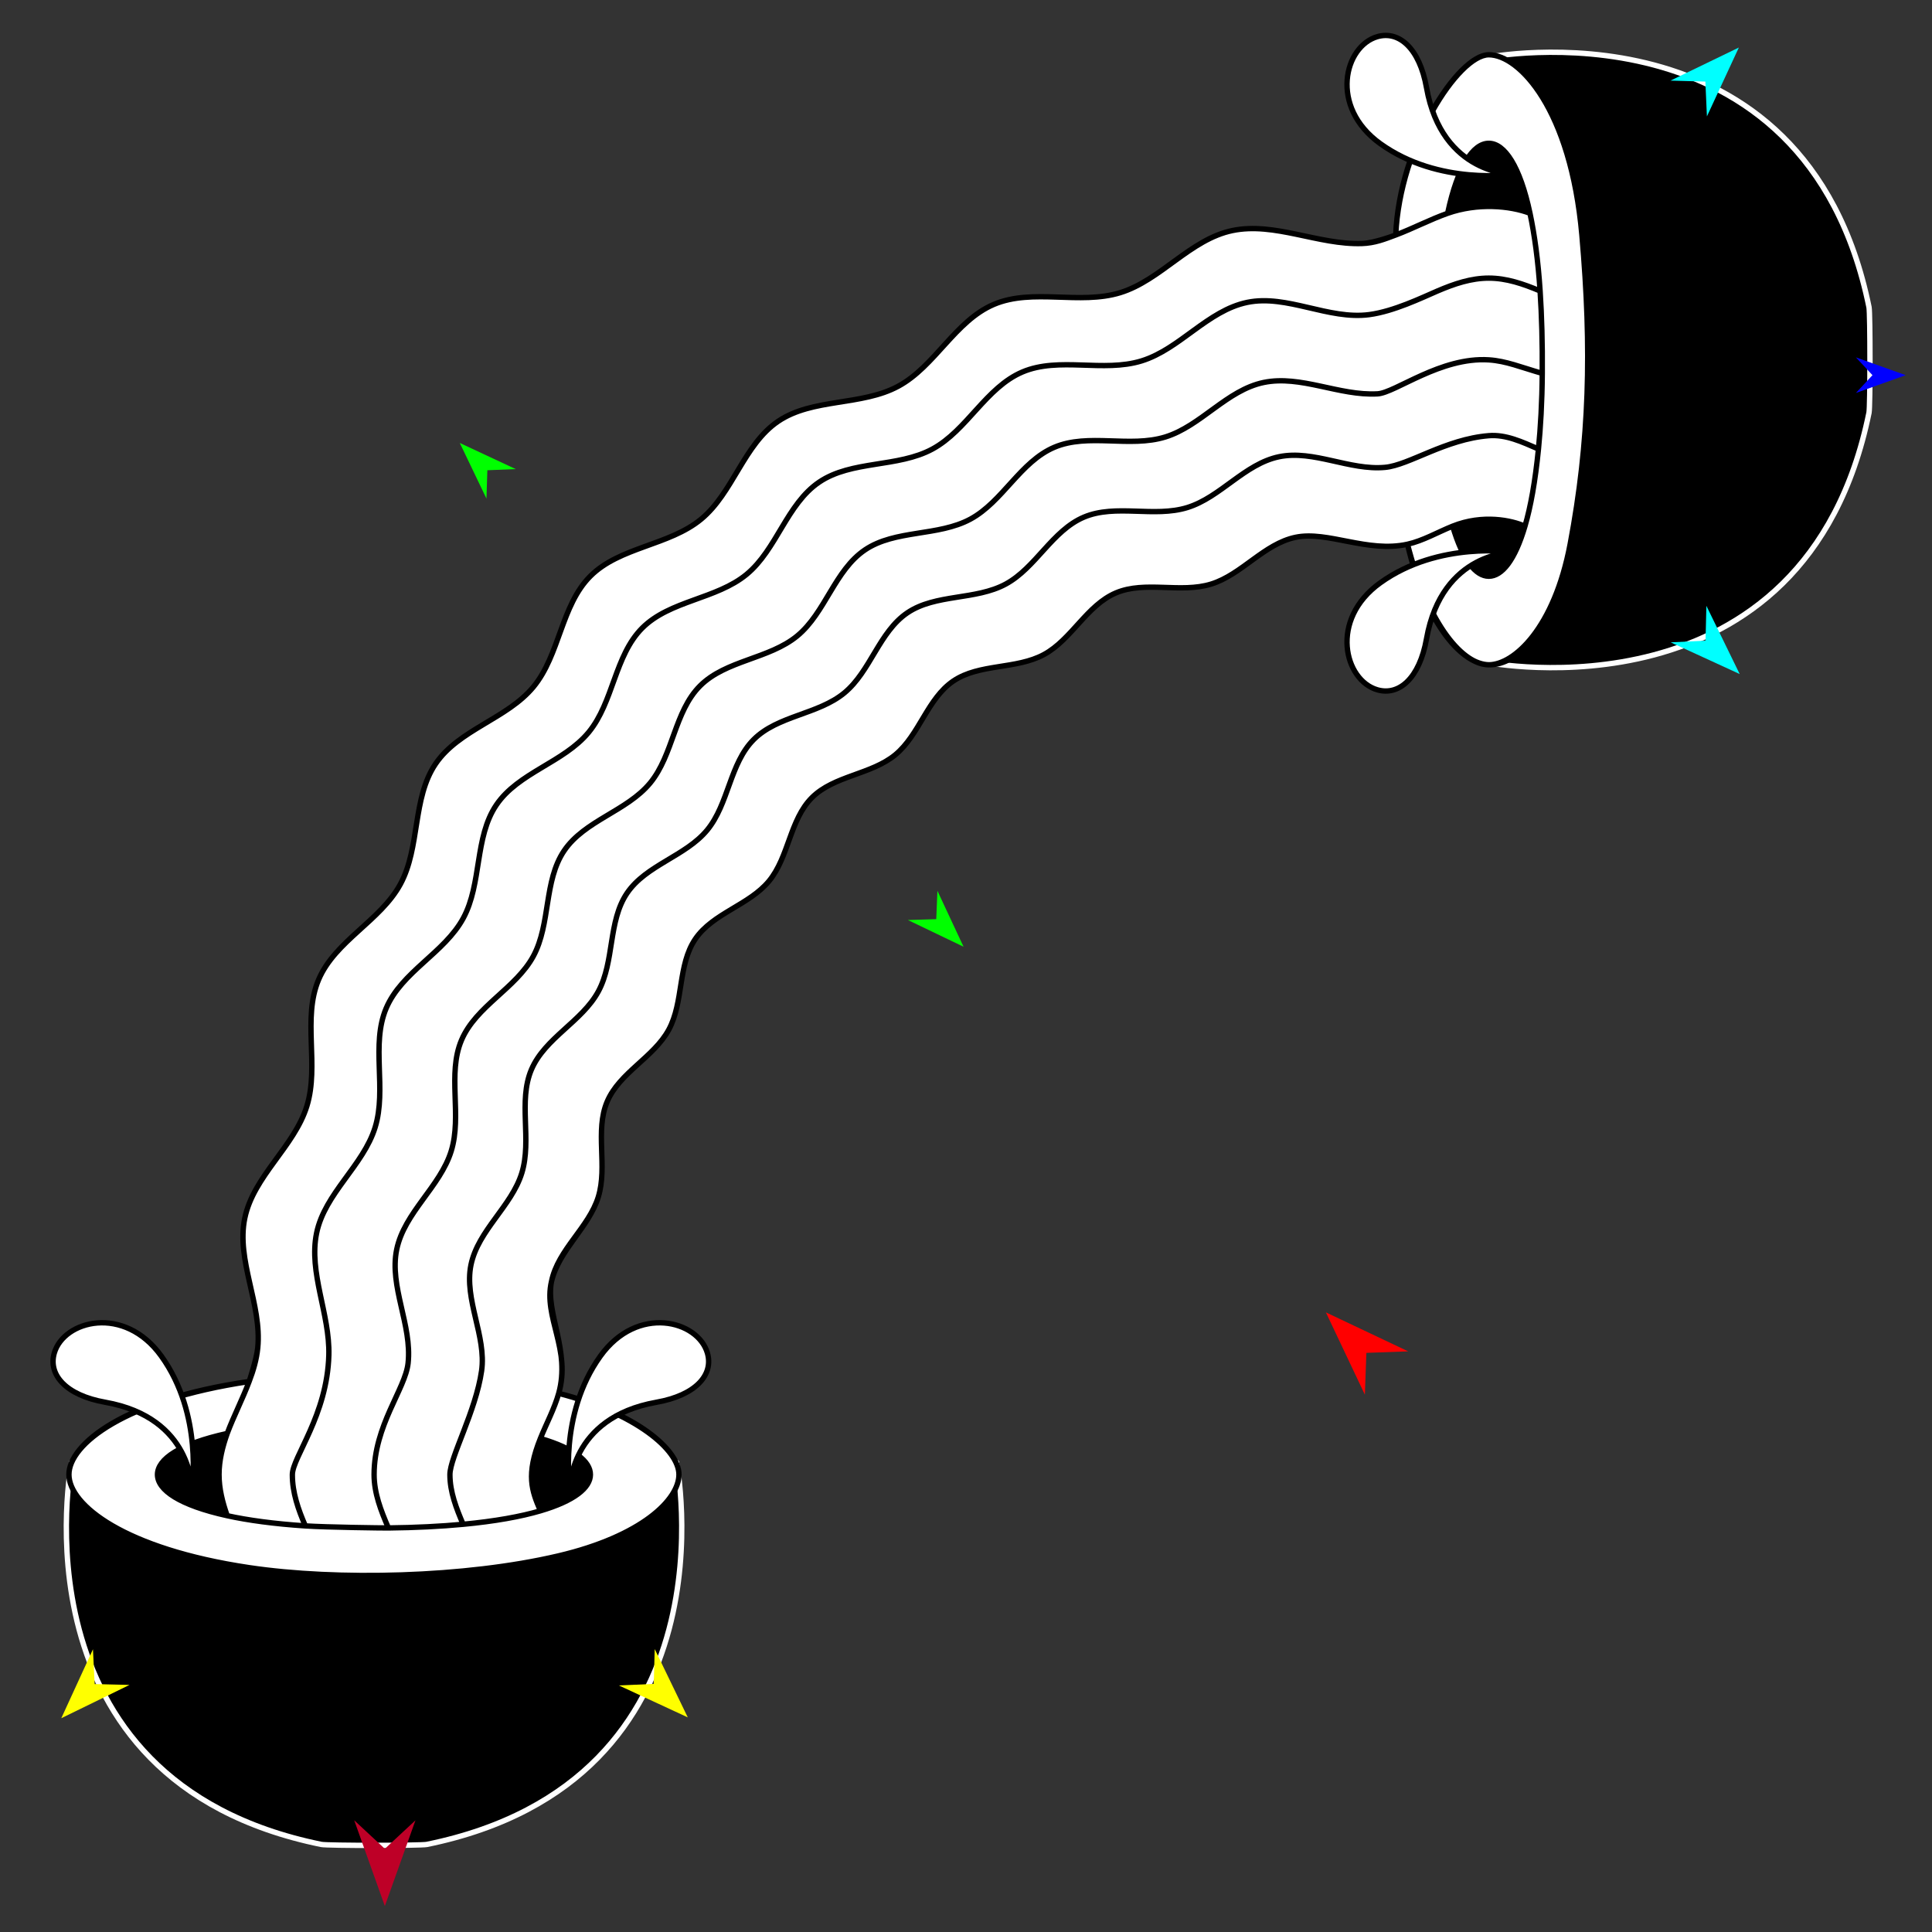 <?xml version="1.0" encoding="utf-8"?>
<!-- Generator: Moho 12.5 build 22414 -->
<!DOCTYPE svg PUBLIC "-//W3C//DTD SVG 1.1//EN" "http://www.w3.org/Graphics/SVG/1.1/DTD/svg11.dtd">
<svg version="1.1" id="Frame_0" xmlns="http://www.w3.org/2000/svg" xmlns:xlink="http://www.w3.org/1999/xlink" width="720px" height="720px">
<rect width="100%" height="100%" fill="#333333" stroke="none"/>
<g id="waterworks_2">
<g id="waterworks">
<path fill="#000000" fill-rule="evenodd" stroke="#ffffff" stroke-width="2" stroke-linecap="round" stroke-linejoin="round" d="M 554.181 246.879 C 554.181 246.868 545.758 209.542 545.758 134.142 C 545.758 58.741 554.181 21.416 554.181 21.405 C 554.191 21.407 672.737 -2.073 696.528 114.489 C 696.998 116.791 696.998 151.492 696.528 153.795 C 672.737 270.357 554.191 246.876 554.181 246.879 Z"/>
<path fill="#000000" fill-rule="evenodd" stroke="#ffffff" stroke-width="2" stroke-linecap="round" stroke-linejoin="round" d="M 26.662 545.021 C 26.673 545.021 63.999 536.598 139.399 536.598 C 214.800 536.598 252.125 545.021 252.136 545.021 C 252.134 545.031 275.614 663.577 159.052 687.368 C 156.750 687.838 122.049 687.838 119.746 687.368 C 3.184 663.577 26.665 545.031 26.662 545.021 Z"/>
<path fill="#ffffff" fill-rule="evenodd" stroke="none" d="M 524.531 202.818 C 509.648 206.118 494.784 197.756 482.861 200.225 C 471.019 202.676 462.760 214.151 451.360 217.666 C 439.943 221.186 426.766 216.344 415.877 220.957 C 404.986 225.570 399.362 238.344 389.036 243.932 C 378.704 249.523 364.994 247.232 355.308 253.776 C 345.618 260.322 342.649 273.869 333.651 281.286 C 324.653 288.703 310.807 289.026 302.569 297.264 C 294.331 305.502 294.009 319.348 286.591 328.346 C 279.174 337.344 265.627 340.313 259.081 350.002 C 252.537 359.689 254.827 373.399 249.237 383.731 C 243.649 394.057 230.875 399.681 226.262 410.572 C 221.649 421.461 226.491 434.638 222.971 446.055 C 219.456 457.455 208.316 465.789 205.530 477.556 C 202.368 490.912 213.000 503.031 208.213 519.257 C 237.231 526.656 253.024 540.267 253.024 549.533 C 253.024 558.918 239.092 572.551 208.096 579.840 C 173.280 588.027 125.594 589.099 92.848 584.221 C 46.294 577.286 25.689 560.874 25.689 549.533 C 25.689 538.192 46.591 521.755 92.847 514.845 C 92.847 514.845 95.633 506.592 96.057 502.291 C 97.656 486.038 87.974 469.718 91.218 454.001 C 94.463 438.283 109.702 427.323 114.367 412.193 C 119.038 397.039 112.613 379.550 118.735 365.097 C 124.858 350.642 141.812 343.177 149.229 329.472 C 156.649 315.759 153.608 297.562 162.294 284.706 C 170.983 271.846 188.963 267.905 198.808 255.963 C 208.652 244.020 209.080 225.643 220.014 214.709 C 230.948 203.775 249.326 203.347 261.268 193.502 C 273.210 183.658 277.151 165.678 290.011 156.989 C 302.867 148.303 321.064 151.344 334.777 143.923 C 348.482 136.507 355.947 119.553 370.402 113.430 C 384.855 107.308 402.344 113.734 417.497 109.062 C 432.628 104.397 443.588 89.158 459.306 85.914 C 475.023 82.669 491.273 91.300 507.595 90.751 C 512.325 90.593 520.150 87.570 520.150 87.570 C 521.657 54.001 543.497 20.412 554.838 20.412 C 566.179 20.412 585.402 40.683 589.526 87.569 C 593.271 130.142 592.381 164.519 585.145 202.816 C 579.233 234.106 566.040 247.948 554.838 247.746 C 545.455 247.577 531.906 234.201 524.531 202.818 Z"/>
<path fill="none" stroke="#000000" stroke-width="2" stroke-linecap="round" stroke-linejoin="round" d="M 201.390 536.068 C 214.081 539.807 220.029 544.640 220.029 549.533 C 220.029 554.464 213.988 559.335 201.404 563.036 C 194.107 565.182 184.514 566.937 172.595 568.054 C 164.237 568.838 155.045 569.309 144.745 569.421 C 142.654 569.444 121.624 569.176 113.800 568.658 C 102.159 567.889 92.368 566.552 84.676 564.860 C 66.897 560.950 58.685 555.283 58.685 549.533 C 58.685 543.784 66.897 538.117 84.676 534.206 C 82.942 539.106 81.628 544.202 81.628 549.533 C 81.628 554.834 82.927 559.903 84.676 564.860 M 208.213 519.257 C 236.898 526.673 253.024 540.267 253.024 549.533 C 253.024 558.918 239.092 572.551 208.096 579.840 C 173.280 588.027 125.594 589.099 92.848 584.221 C 46.294 577.286 25.689 560.874 25.689 549.533 C 25.689 538.192 46.262 521.561 92.847 514.845 C 90.417 521.337 87.125 527.670 84.676 534.206 M 520.150 87.570 C 521.453 53.975 543.497 20.412 554.838 20.412 C 566.179 20.412 585.402 40.683 589.526 87.569 C 593.271 130.142 592.381 164.519 585.145 202.816 C 579.233 234.106 564.222 247.746 554.838 247.746 C 545.453 247.746 532.447 233.660 524.531 202.818 C 509.648 206.118 494.784 197.756 482.861 200.225 C 471.019 202.676 462.760 214.151 451.360 217.666 C 439.943 221.186 426.766 216.344 415.877 220.957 C 404.986 225.570 399.362 238.344 389.036 243.932 C 378.704 249.523 364.994 247.232 355.308 253.776 C 345.618 260.322 342.649 273.869 333.651 281.286 C 324.653 288.703 310.807 289.026 302.569 297.264 C 294.331 305.502 294.009 319.348 286.591 328.346 C 279.174 337.344 265.627 340.313 259.081 350.002 C 252.537 359.689 254.827 373.399 249.237 383.731 C 243.649 394.057 230.875 399.681 226.262 410.572 C 221.649 421.461 226.491 434.638 222.971 446.055 C 219.456 457.455 207.913 465.700 205.530 477.556 C 203.165 489.316 212.648 503.290 208.213 519.257 C 206.633 524.945 203.644 530.463 201.390 536.068 C 195.952 549.588 198.164 555.584 201.404 563.036 M 113.800 568.658 C 111.173 562.585 108.927 556.258 108.954 549.533 C 108.979 543.111 121.951 527.402 122.549 505.019 C 122.960 489.636 114.933 474.327 117.990 459.517 C 121.047 444.707 135.407 434.380 139.802 420.123 C 144.204 405.845 138.149 389.365 143.918 375.747 C 149.687 362.127 165.663 355.093 172.651 342.179 C 179.643 329.258 176.778 312.112 184.962 299.999 C 193.149 287.881 210.091 284.168 219.366 272.916 C 228.642 261.662 229.046 244.346 239.349 234.044 C 249.651 223.741 266.967 223.337 278.220 214.061 C 289.473 204.786 293.186 187.844 305.303 179.657 C 317.417 171.472 334.563 174.337 347.484 167.346 C 360.398 160.357 367.432 144.382 381.052 138.613 C 394.670 132.844 411.150 138.899 425.428 134.497 C 439.685 130.102 450.012 115.743 464.822 112.685 C 479.632 109.628 495.071 119.282 510.324 117.244 C 519.413 116.029 529.770 111.002 535.727 108.434 C 542.018 105.744 548.245 103.649 554.838 103.649 C 561.431 103.649 567.642 105.782 573.949 108.433 C 573.212 97.182 571.887 87.511 570.184 79.490 C 566.453 61.910 560.688 53.407 554.838 53.407 C 548.988 53.407 543.223 61.910 539.492 79.491 C 532.932 81.800 526.585 85.165 520.150 87.570 C 515.905 89.162 512.325 90.593 507.595 90.751 C 491.273 91.300 475.023 82.669 459.306 85.914 C 443.588 89.158 432.628 104.397 417.497 109.062 C 402.344 113.734 384.855 107.308 370.402 113.430 C 355.947 119.553 348.482 136.507 334.777 143.923 C 321.064 151.344 302.867 148.303 290.011 156.989 C 277.151 165.678 273.210 183.658 261.268 193.502 C 249.326 203.347 230.948 203.775 220.014 214.709 C 209.080 225.643 208.652 244.020 198.808 255.963 C 188.963 267.905 170.983 271.846 162.294 284.706 C 153.608 297.562 156.649 315.759 149.229 329.472 C 141.812 343.177 124.858 350.642 118.735 365.097 C 112.613 379.550 119.038 397.039 114.367 412.193 C 109.702 427.323 94.463 438.283 91.218 454.001 C 87.974 469.718 97.656 486.038 96.057 502.291 C 95.633 506.592 94.420 510.764 92.847 514.845 C 92.847 514.845 95.633 506.592 96.057 502.291 C 97.656 486.038 87.974 469.718 91.218 454.001 C 94.463 438.283 109.702 427.323 114.367 412.193 C 119.038 397.039 112.613 379.550 118.735 365.097 C 124.858 350.642 141.812 343.177 149.229 329.472 C 156.649 315.759 153.608 297.562 162.294 284.706 C 170.983 271.846 188.963 267.905 198.808 255.963 C 208.652 244.020 209.080 225.643 220.014 214.709 C 230.948 203.775 249.326 203.347 261.268 193.502 C 273.210 183.658 277.151 165.678 290.011 156.989 C 302.867 148.303 321.064 151.344 334.777 143.923 C 348.482 136.507 355.947 119.553 370.402 113.430 C 384.855 107.308 402.344 113.734 417.497 109.062 C 432.628 104.397 443.588 89.158 459.306 85.914 C 475.023 82.669 491.273 91.300 507.595 90.751 C 512.325 90.593 520.150 87.570 520.150 87.570 C 521.657 54.001 543.497 20.412 554.838 20.412 C 566.179 20.412 585.402 40.683 589.526 87.569 C 593.271 130.142 592.381 164.519 585.145 202.816 C 579.233 234.106 566.040 247.948 554.838 247.746 C 545.455 247.577 531.906 234.201 524.531 202.818 C 530.329 201.533 535.726 198.343 541.366 196.083 C 545.112 208.803 549.945 214.751 554.838 214.751 C 559.731 214.751 564.564 208.803 568.303 196.112 C 570.415 188.943 572.151 179.328 573.337 167.330 C 567.235 164.686 561.223 161.848 554.838 162.366 C 538.568 163.688 525.159 173.345 516.185 174.171 C 502.880 175.396 489.536 167.559 476.677 170.213 C 463.816 172.868 454.849 185.336 442.470 189.153 C 430.072 192.975 415.762 187.718 403.938 192.727 C 392.111 197.736 386.004 211.607 374.791 217.675 C 363.571 223.747 348.683 221.259 338.165 228.366 C 327.643 235.474 324.418 250.185 314.647 258.239 C 304.876 266.294 289.841 266.644 280.895 275.590 C 271.949 284.536 271.599 299.572 263.544 309.343 C 255.490 319.113 240.779 322.338 233.671 332.859 C 226.564 343.378 229.052 358.266 222.980 369.486 C 216.912 380.699 203.041 386.806 198.032 398.633 C 193.023 410.458 198.280 424.767 194.458 437.165 C 190.641 449.544 178.173 458.511 175.518 471.372 C 172.864 484.231 181.327 497.954 179.476 510.880 C 177.323 525.915 167.671 543.127 167.671 549.533 C 167.671 556.054 170.074 562.144 172.595 568.054 M 144.745 569.421 C 141.937 562.923 139.415 556.454 139.415 549.533 C 139.415 531.204 151.027 517.694 152.081 508.059 C 153.640 493.808 144.986 479.465 147.834 465.667 C 150.682 451.868 164.060 442.247 168.156 428.964 C 172.257 415.661 166.616 400.307 171.991 387.620 C 177.366 374.930 192.249 368.377 198.760 356.345 C 205.274 344.307 202.605 328.332 210.231 317.046 C 217.858 305.756 233.643 302.297 242.285 291.813 C 250.927 281.329 251.303 265.196 260.902 255.597 C 270.501 245.998 286.634 245.622 297.118 236.980 C 307.601 228.338 311.061 212.553 322.350 204.925 C 333.637 197.300 349.612 199.969 361.650 193.455 C 373.682 186.944 380.235 172.061 392.925 166.685 C 405.612 161.311 420.966 166.952 434.269 162.851 C 447.552 158.756 457.173 145.378 470.972 142.529 C 484.770 139.681 499.050 147.580 513.365 146.776 C 519.994 146.404 536.891 132.962 554.838 134.110 C 561.312 134.524 566.703 136.842 574.757 139.153 C 574.843 128.007 574.568 117.875 573.949 108.433 M 574.757 139.153 C 574.674 149.953 574.122 159.396 573.337 167.330 M 539.492 79.491 C 550.611 75.575 562.705 76.614 570.184 79.490 M 541.366 196.083 C 552.601 191.583 563.364 193.898 568.303 196.112 M 25.689 549.533 C 25.689 538.192 46.591 521.755 92.847 514.845 M 92.848 584.221 C 46.294 577.286 25.689 560.874 25.689 549.533 M 208.096 579.840 C 173.280 588.027 125.594 589.099 92.848 584.221 M 253.024 549.533 C 253.024 558.918 239.092 572.551 208.096 579.840 M 208.213 519.257 C 237.231 526.656 253.024 540.267 253.024 549.533 M 205.530 477.556 C 202.368 490.912 213.000 503.031 208.213 519.257 M 222.971 446.055 C 219.456 457.455 208.316 465.789 205.530 477.556 M 226.262 410.572 C 221.649 421.461 226.491 434.638 222.971 446.055 M 249.237 383.731 C 243.649 394.057 230.875 399.681 226.262 410.572 M 259.081 350.002 C 252.537 359.689 254.827 373.399 249.237 383.731 M 286.591 328.346 C 279.174 337.344 265.627 340.313 259.081 350.002 M 302.569 297.264 C 294.331 305.502 294.009 319.348 286.591 328.346 M 333.651 281.286 C 324.653 288.703 310.807 289.026 302.569 297.264 M 355.308 253.776 C 345.618 260.322 342.649 273.869 333.651 281.286 M 389.036 243.932 C 378.704 249.523 364.994 247.232 355.308 253.776 M 415.877 220.957 C 404.986 225.570 399.362 238.344 389.036 243.932 M 451.360 217.666 C 439.943 221.186 426.766 216.344 415.877 220.957 M 482.861 200.225 C 471.019 202.676 462.760 214.151 451.360 217.666 M 524.531 202.818 C 509.648 206.118 494.784 197.756 482.861 200.225 "/>
<path fill="#000000" fill-rule="evenodd" stroke="none" d="M 220.029 549.533 C 220.029 554.464 213.988 559.335 201.404 563.036 C 198.164 555.584 195.952 549.588 201.390 536.068 C 214.081 539.807 220.029 544.640 220.029 549.533 Z"/>
<path fill="#000000" fill-rule="evenodd" stroke="none" d="M 58.685 549.533 C 58.685 543.784 66.897 538.117 84.676 534.206 C 82.942 539.106 81.628 544.202 81.628 549.533 C 81.628 554.834 82.927 559.903 84.676 564.860 C 66.897 560.950 58.685 555.283 58.685 549.533 Z"/>
<path fill="#000000" fill-rule="evenodd" stroke="none" d="M 554.838 53.407 C 560.688 53.407 566.453 61.910 570.184 79.490 C 562.705 76.614 550.611 75.575 539.492 79.491 C 543.223 61.910 548.988 53.407 554.838 53.407 Z"/>
<path fill="#000000" fill-rule="evenodd" stroke="none" d="M 554.838 214.751 C 549.945 214.751 545.112 208.803 541.366 196.083 C 552.601 191.583 563.364 193.898 568.303 196.112 C 564.564 208.803 559.731 214.751 554.838 214.751 Z"/>
<path fill="#ffffff" fill-rule="evenodd" stroke="#000000" stroke-width="2" stroke-linecap="round" stroke-linejoin="round" d="M 513.308 257.074 C 521.377 259.392 529.016 252.749 531.615 238.085 C 537.412 205.382 564.014 205.821 564.017 205.818 C 564.012 205.819 536.342 201.426 514.408 217.185 C 495.194 230.990 501.062 253.555 513.308 257.074 Z"/>
<path fill="#ffffff" fill-rule="evenodd" stroke="#000000" stroke-width="2" stroke-linecap="round" stroke-linejoin="round" d="M 513.308 13.662 C 521.377 11.344 529.016 17.987 531.615 32.651 C 537.412 65.353 564.014 64.914 564.017 64.917 C 564.012 64.916 536.342 69.309 514.408 53.550 C 495.195 39.746 501.063 17.180 513.308 13.662 Z"/>
<path fill="#ffffff" fill-rule="evenodd" stroke="#000000" stroke-width="2" stroke-linecap="round" stroke-linejoin="round" d="M 20.226 504.272 C 17.908 512.341 24.551 519.979 39.215 522.579 C 71.918 528.376 71.479 554.978 71.482 554.981 C 71.481 554.976 75.874 527.305 60.114 505.372 C 46.310 486.158 23.744 492.026 20.226 504.272 Z"/>
<path fill="#ffffff" fill-rule="evenodd" stroke="#000000" stroke-width="2" stroke-linecap="round" stroke-linejoin="round" d="M 263.638 504.272 C 265.956 512.341 259.313 519.979 244.649 522.579 C 211.946 528.376 212.386 554.978 212.382 554.981 C 212.383 554.976 207.990 527.306 223.749 505.372 C 237.554 486.158 260.120 492.026 263.638 504.272 Z"/>
</g>
<g id="specs_2">
<path fill="#ff0000" fill-rule="evenodd" stroke="none" d="M 494.118 489.084 C 494.121 489.086 524.782 503.610 524.785 503.611 C 524.784 503.611 509.208 504.173 509.206 504.173 C 509.206 504.174 508.645 519.750 508.645 519.752 C 508.643 519.749 494.119 489.087 494.118 489.084 Z"/>
<path fill="#0000ff" fill-rule="evenodd" stroke="none" d="M 710.211 139.815 C 710.209 139.816 691.650 146.444 691.648 146.444 C 691.648 146.444 697.815 139.816 697.816 139.815 C 697.815 139.814 691.648 133.186 691.648 133.185 C 691.650 133.186 710.209 139.814 710.211 139.815 Z"/>
<path fill="#00ff00" fill-rule="evenodd" stroke="none" d="M 171.342 165.073 C 171.344 165.074 192.177 174.813 192.179 174.814 C 192.178 174.814 181.622 175.248 181.621 175.248 C 181.621 175.249 181.294 185.809 181.294 185.810 C 181.293 185.808 171.343 165.075 171.342 165.073 Z"/>
<path fill="#ffff00" fill-rule="evenodd" stroke="none" d="M 22.840 640.330 C 22.841 640.328 34.645 614.627 34.646 614.625 C 34.646 614.626 35.268 627.604 35.268 627.605 C 35.269 627.605 48.257 627.920 48.259 627.920 C 48.256 627.921 22.842 640.329 22.840 640.330 Z"/>
<path fill="#ffff00" fill-rule="evenodd" stroke="none" d="M 256.314 640.016 C 256.313 640.013 243.996 614.554 243.995 614.552 C 243.995 614.553 243.634 627.541 243.634 627.542 C 243.632 627.542 230.652 628.118 230.651 628.118 C 230.653 628.119 256.312 640.014 256.314 640.016 Z"/>
<path fill="#00ff00" fill-rule="evenodd" stroke="none" d="M 359.089 352.820 C 359.088 352.818 349.349 331.985 349.348 331.983 C 349.348 331.984 348.914 342.540 348.914 342.541 C 348.913 342.541 338.354 342.868 338.353 342.869 C 338.355 342.870 359.087 352.819 359.089 352.820 Z"/>
<path fill="#be0027" fill-rule="evenodd" stroke="none" d="M 143.420 710.333 C 143.421 710.329 154.832 678.378 154.833 678.375 C 154.832 678.376 143.421 688.993 143.420 688.994 C 143.419 688.993 132.008 678.376 132.007 678.375 C 132.008 678.378 143.419 710.329 143.420 710.333 Z"/>
<path fill="#00ffff" fill-rule="evenodd" stroke="none" d="M 648.331 251.193 C 648.329 251.191 622.629 239.388 622.626 239.386 C 622.628 239.386 635.605 238.765 635.606 238.765 C 635.607 238.763 635.921 225.775 635.921 225.774 C 635.923 225.776 648.330 251.190 648.331 251.193 Z"/>
<path fill="#00ffff" fill-rule="evenodd" stroke="none" d="M 648.016 17.718 C 648.014 17.719 622.556 30.036 622.553 30.038 C 622.554 30.038 635.542 30.399 635.543 30.399 C 635.543 30.400 636.119 43.380 636.119 43.381 C 636.120 43.379 648.015 17.721 648.016 17.718 Z"/>
</g>
</g>
</svg>
